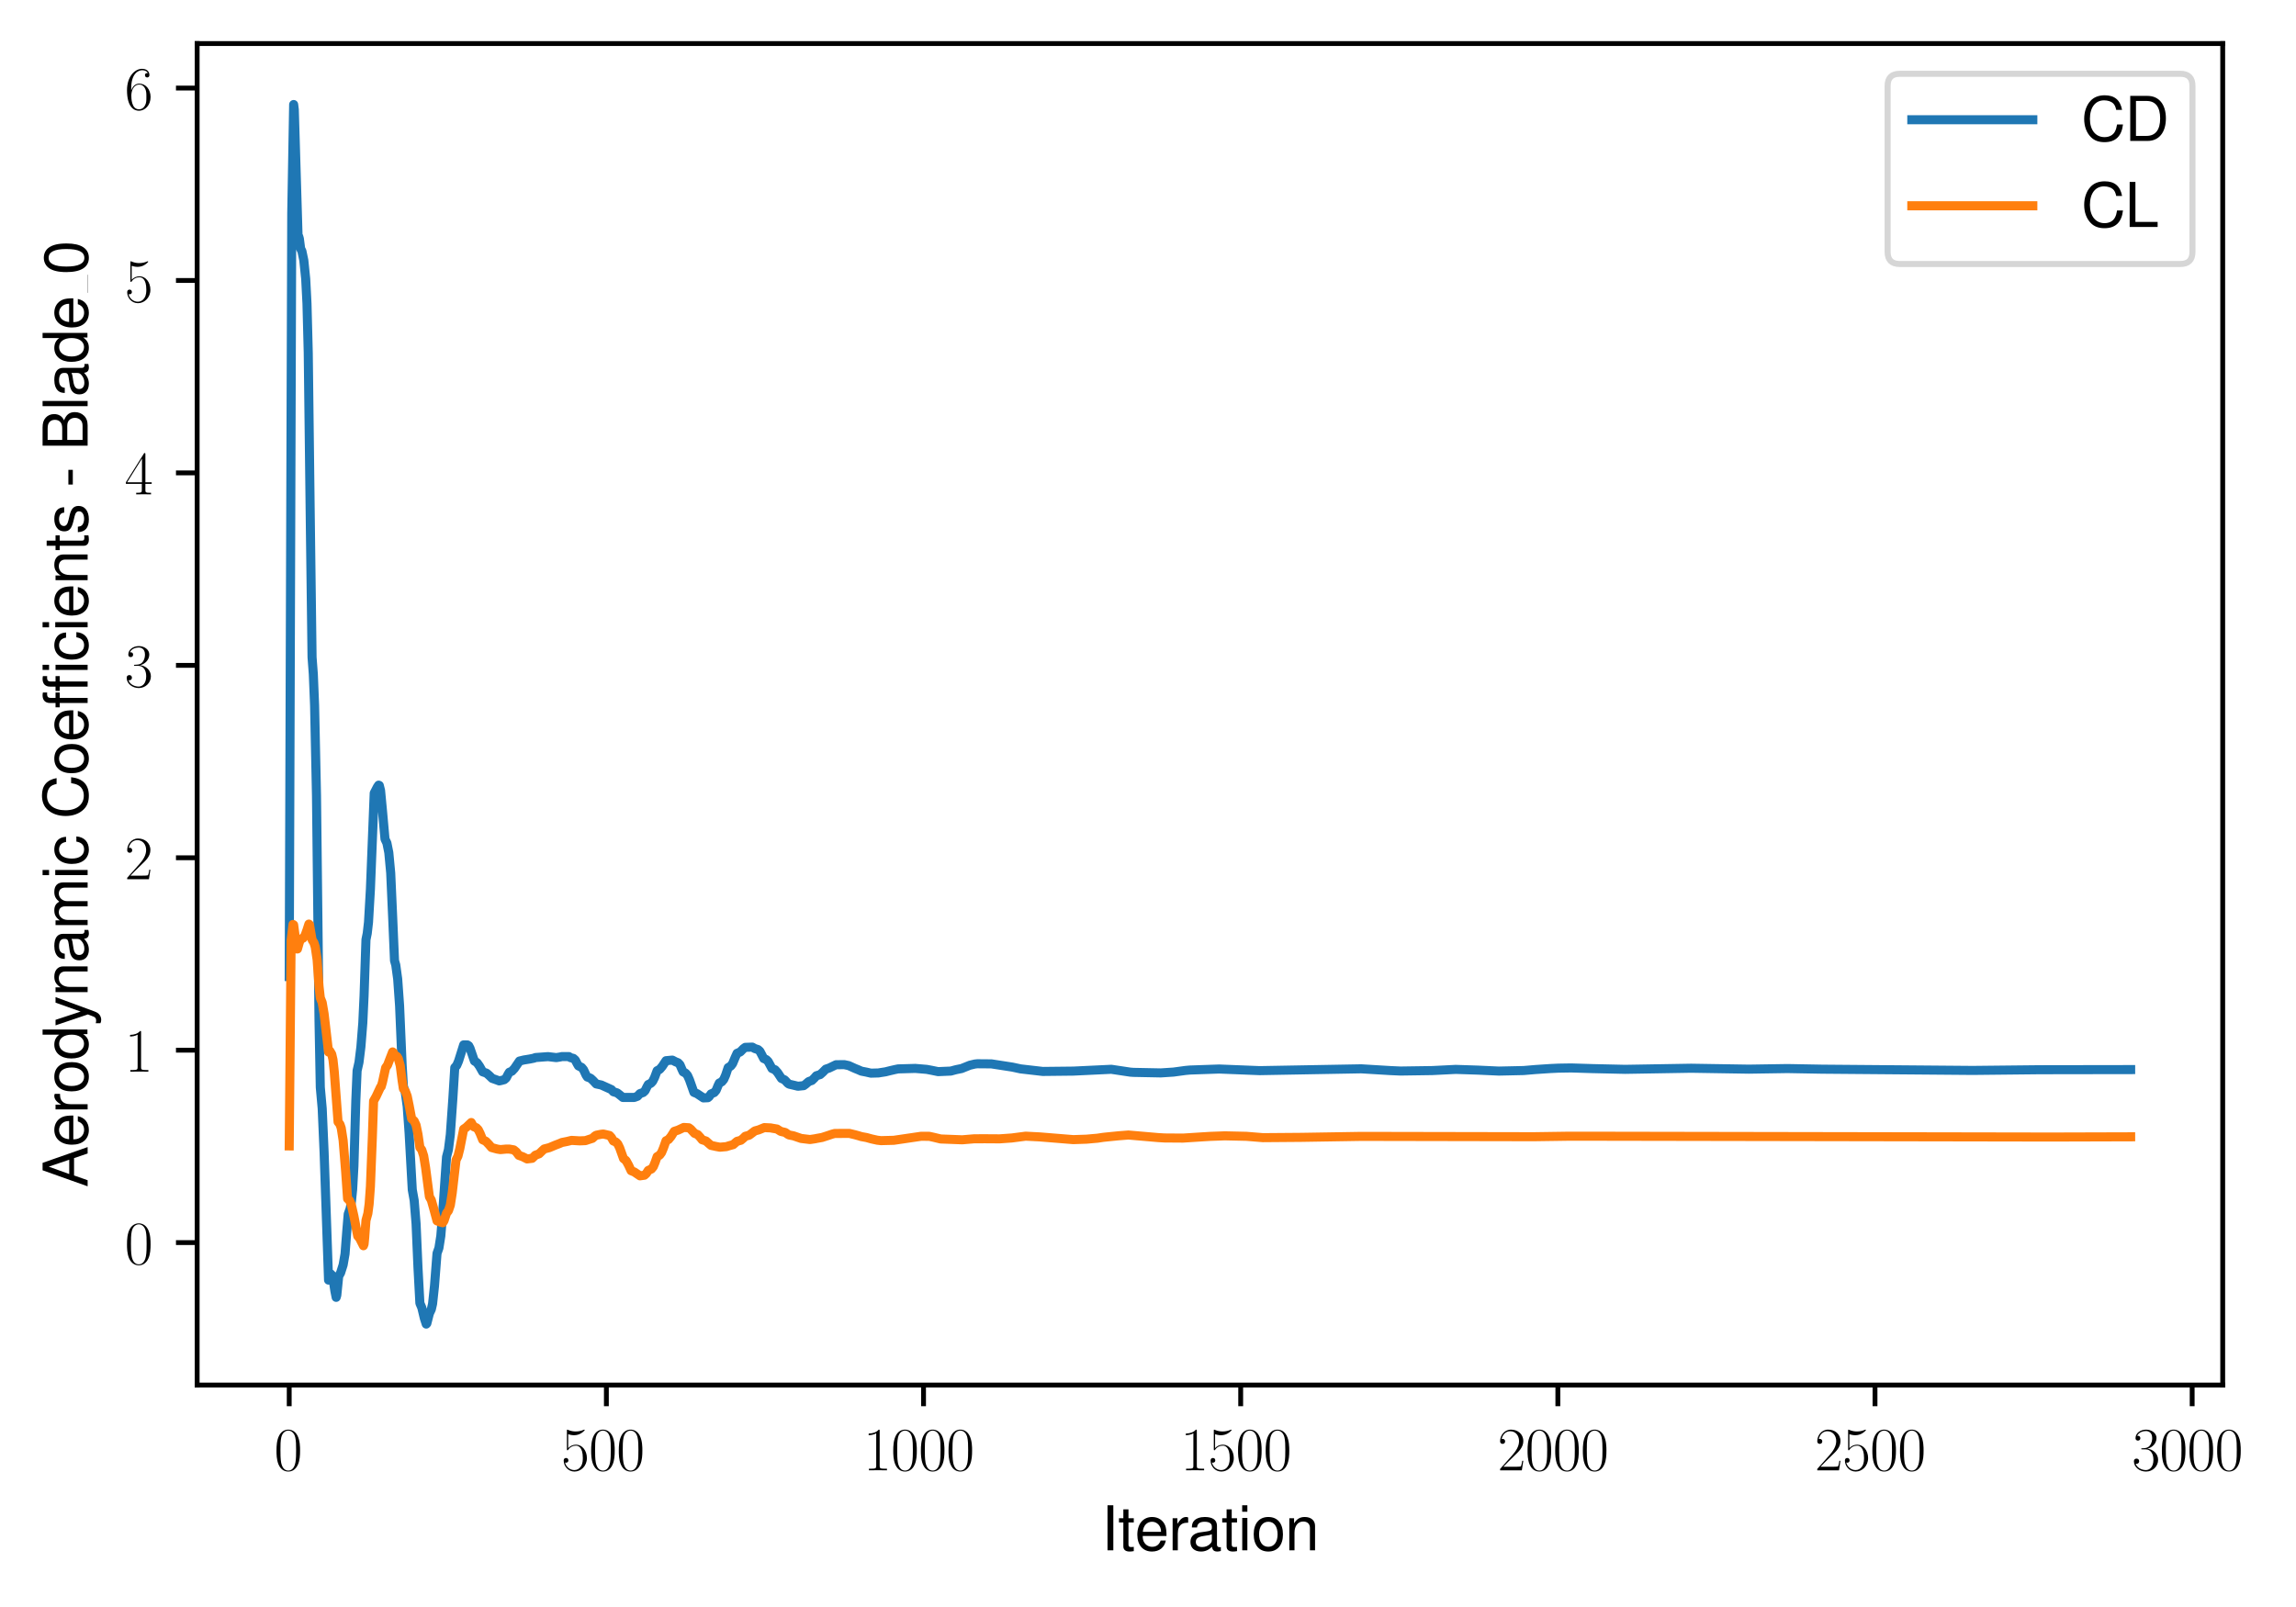 <?xml version="1.0" encoding="utf-8" standalone="no"?>
<!DOCTYPE svg PUBLIC "-//W3C//DTD SVG 1.1//EN"
  "http://www.w3.org/Graphics/SVG/1.1/DTD/svg11.dtd">
<svg xmlns:xlink="http://www.w3.org/1999/xlink" width="379.5pt" height="265.601pt" viewBox="0 0 379.5 265.601" xmlns="http://www.w3.org/2000/svg" version="1.1">
 <defs>
  <style type="text/css">*{stroke-linejoin: round; stroke-linecap: butt}</style>
 </defs>
 <g id="figure_1">
  <g id="patch_1">
   <path d="M 0 265.601 
L 379.5 265.601 
L 379.5 0 
L 0 0 
z
" style="fill: #ffffff"/>
  </g>
  <g id="axes_1">
   <g id="patch_2">
    <path d="M 32.586 228.96 
L 367.386 228.96 
L 367.386 7.2 
L 32.586 7.2 
z
" style="fill: #ffffff"/>
   </g>
   <g id="matplotlib.axis_1">
    <g id="xtick_1">
     <g id="line2d_1">
      <defs>
       <path id="m904f109272" d="M 0 0 
L 0 3.5 
" style="stroke: #000000; stroke-width: 0.8"/>
      </defs>
      <g>
       <use xlink:href="#m904f109272" x="47.804" y="228.96" style="stroke: #000000; stroke-width: 0.8"/>
      </g>
     </g>
     <g id="text_1">
      <!-- $\mathdefault{0}$ -->
      <g transform="translate(45.314 243.058) scale(0.1 -0.1)">
       <defs>
        <path id="CMR17-30" d="M 2688 2038 
C 2688 2430 2682 3099 2413 3613 
C 2176 4063 1798 4224 1466 4224 
C 1158 4224 768 4082 525 3620 
C 269 3137 243 2539 243 2038 
C 243 1671 250 1112 448 623 
C 723 -39 1216 -128 1466 -128 
C 1760 -128 2208 -7 2470 604 
C 2662 1048 2688 1568 2688 2038 
z
M 1466 -26 
C 1056 -26 813 328 723 816 
C 653 1196 653 1749 653 2109 
C 653 2604 653 3015 736 3407 
C 858 3954 1216 4121 1466 4121 
C 1728 4121 2067 3947 2189 3420 
C 2272 3054 2278 2623 2278 2109 
C 2278 1691 2278 1176 2202 797 
C 2067 96 1690 -26 1466 -26 
z
" transform="scale(0.016)"/>
       </defs>
       <use xlink:href="#CMR17-30" transform="scale(0.996)"/>
      </g>
     </g>
    </g>
    <g id="xtick_2">
     <g id="line2d_2">
      <g>
       <use xlink:href="#m904f109272" x="100.226" y="228.96" style="stroke: #000000; stroke-width: 0.8"/>
      </g>
     </g>
     <g id="text_2">
      <!-- $\mathdefault{500}$ -->
      <g transform="translate(92.754 243.058) scale(0.1 -0.1)">
       <defs>
        <path id="CMR17-35" d="M 730 3750 
C 794 3724 1056 3641 1325 3641 
C 1920 3641 2246 3961 2432 4140 
C 2432 4191 2432 4224 2394 4224 
C 2387 4224 2374 4224 2323 4198 
C 2099 4102 1837 4032 1517 4032 
C 1325 4032 1037 4055 723 4191 
C 653 4224 640 4224 634 4224 
C 602 4224 595 4217 595 4090 
L 595 2231 
C 595 2113 595 2080 659 2080 
C 691 2080 704 2093 736 2139 
C 941 2435 1222 2560 1542 2560 
C 1766 2560 2246 2415 2246 1293 
C 2246 1087 2246 716 2054 422 
C 1894 159 1645 25 1370 25 
C 947 25 518 319 403 812 
C 429 806 480 793 506 793 
C 589 793 749 838 749 1036 
C 749 1209 627 1280 506 1280 
C 358 1280 262 1190 262 1011 
C 262 454 704 -128 1382 -128 
C 2042 -128 2669 441 2669 1267 
C 2669 2054 2170 2662 1549 2662 
C 1222 2662 947 2540 730 2304 
L 730 3750 
z
" transform="scale(0.016)"/>
       </defs>
       <use xlink:href="#CMR17-35" transform="scale(0.996)"/>
       <use xlink:href="#CMR17-30" transform="translate(45.69 0) scale(0.996)"/>
       <use xlink:href="#CMR17-30" transform="translate(91.381 0) scale(0.996)"/>
      </g>
     </g>
    </g>
    <g id="xtick_3">
     <g id="line2d_3">
      <g>
       <use xlink:href="#m904f109272" x="152.649" y="228.96" style="stroke: #000000; stroke-width: 0.8"/>
      </g>
     </g>
     <g id="text_3">
      <!-- $\mathdefault{1000}$ -->
      <g transform="translate(142.686 243.058) scale(0.1 -0.1)">
       <defs>
        <path id="CMR17-31" d="M 1702 4083 
C 1702 4217 1696 4224 1606 4224 
C 1357 3927 979 3833 621 3820 
C 602 3820 570 3820 563 3808 
C 557 3795 557 3782 557 3648 
C 755 3648 1088 3686 1344 3839 
L 1344 467 
C 1344 243 1331 166 781 166 
L 589 166 
L 589 0 
C 896 6 1216 12 1523 12 
C 1830 12 2150 6 2458 0 
L 2458 166 
L 2266 166 
C 1715 166 1702 236 1702 467 
L 1702 4083 
z
" transform="scale(0.016)"/>
       </defs>
       <use xlink:href="#CMR17-31" transform="scale(0.996)"/>
       <use xlink:href="#CMR17-30" transform="translate(45.69 0) scale(0.996)"/>
       <use xlink:href="#CMR17-30" transform="translate(91.381 0) scale(0.996)"/>
       <use xlink:href="#CMR17-30" transform="translate(137.071 0) scale(0.996)"/>
      </g>
     </g>
    </g>
    <g id="xtick_4">
     <g id="line2d_4">
      <g>
       <use xlink:href="#m904f109272" x="205.071" y="228.96" style="stroke: #000000; stroke-width: 0.8"/>
      </g>
     </g>
     <g id="text_4">
      <!-- $\mathdefault{1500}$ -->
      <g transform="translate(195.108 243.058) scale(0.1 -0.1)">
       <use xlink:href="#CMR17-31" transform="scale(0.996)"/>
       <use xlink:href="#CMR17-35" transform="translate(45.69 0) scale(0.996)"/>
       <use xlink:href="#CMR17-30" transform="translate(91.381 0) scale(0.996)"/>
       <use xlink:href="#CMR17-30" transform="translate(137.071 0) scale(0.996)"/>
      </g>
     </g>
    </g>
    <g id="xtick_5">
     <g id="line2d_5">
      <g>
       <use xlink:href="#m904f109272" x="257.493" y="228.96" style="stroke: #000000; stroke-width: 0.8"/>
      </g>
     </g>
     <g id="text_5">
      <!-- $\mathdefault{2000}$ -->
      <g transform="translate(247.531 243.058) scale(0.1 -0.1)">
       <defs>
        <path id="CMR17-32" d="M 2669 990 
L 2554 990 
C 2490 537 2438 460 2413 422 
C 2381 371 1920 371 1830 371 
L 602 371 
C 832 620 1280 1073 1824 1596 
C 2214 1966 2669 2400 2669 3033 
C 2669 3788 2067 4224 1395 4224 
C 691 4224 262 3603 262 3027 
C 262 2777 448 2745 525 2745 
C 589 2745 781 2783 781 3007 
C 781 3206 614 3264 525 3264 
C 486 3264 448 3257 422 3244 
C 544 3788 915 4057 1306 4057 
C 1862 4057 2227 3616 2227 3033 
C 2227 2477 1901 1998 1536 1583 
L 262 147 
L 262 0 
L 2515 0 
L 2669 990 
z
" transform="scale(0.016)"/>
       </defs>
       <use xlink:href="#CMR17-32" transform="scale(0.996)"/>
       <use xlink:href="#CMR17-30" transform="translate(45.69 0) scale(0.996)"/>
       <use xlink:href="#CMR17-30" transform="translate(91.381 0) scale(0.996)"/>
       <use xlink:href="#CMR17-30" transform="translate(137.071 0) scale(0.996)"/>
      </g>
     </g>
    </g>
    <g id="xtick_6">
     <g id="line2d_6">
      <g>
       <use xlink:href="#m904f109272" x="309.915" y="228.96" style="stroke: #000000; stroke-width: 0.8"/>
      </g>
     </g>
     <g id="text_6">
      <!-- $\mathdefault{2500}$ -->
      <g transform="translate(299.953 243.058) scale(0.1 -0.1)">
       <use xlink:href="#CMR17-32" transform="scale(0.996)"/>
       <use xlink:href="#CMR17-35" transform="translate(45.69 0) scale(0.996)"/>
       <use xlink:href="#CMR17-30" transform="translate(91.381 0) scale(0.996)"/>
       <use xlink:href="#CMR17-30" transform="translate(137.071 0) scale(0.996)"/>
      </g>
     </g>
    </g>
    <g id="xtick_7">
     <g id="line2d_7">
      <g>
       <use xlink:href="#m904f109272" x="362.338" y="228.96" style="stroke: #000000; stroke-width: 0.8"/>
      </g>
     </g>
     <g id="text_7">
      <!-- $\mathdefault{3000}$ -->
      <g transform="translate(352.375 243.058) scale(0.1 -0.1)">
       <defs>
        <path id="CMR17-33" d="M 1414 2176 
C 1984 2176 2234 1673 2234 1094 
C 2234 322 1824 25 1453 25 
C 1114 25 563 193 390 691 
C 422 678 454 678 486 678 
C 640 678 755 780 755 947 
C 755 1132 614 1216 486 1216 
C 378 1216 211 1164 211 927 
C 211 335 787 -128 1466 -128 
C 2176 -128 2720 432 2720 1087 
C 2720 1718 2208 2176 1600 2246 
C 2086 2347 2554 2776 2554 3353 
C 2554 3856 2048 4224 1472 4224 
C 890 4224 378 3862 378 3347 
C 378 3123 544 3084 627 3084 
C 762 3084 877 3167 877 3334 
C 877 3500 762 3584 627 3584 
C 602 3584 570 3584 544 3571 
C 730 3999 1235 4076 1459 4076 
C 1683 4076 2106 3966 2106 3347 
C 2106 3167 2080 2851 1862 2574 
C 1670 2329 1453 2316 1242 2297 
C 1210 2297 1062 2284 1037 2284 
C 992 2278 966 2272 966 2227 
C 966 2182 973 2176 1101 2176 
L 1414 2176 
z
" transform="scale(0.016)"/>
       </defs>
       <use xlink:href="#CMR17-33" transform="scale(0.996)"/>
       <use xlink:href="#CMR17-30" transform="translate(45.69 0) scale(0.996)"/>
       <use xlink:href="#CMR17-30" transform="translate(91.381 0) scale(0.996)"/>
       <use xlink:href="#CMR17-30" transform="translate(137.071 0) scale(0.996)"/>
      </g>
     </g>
    </g>
    <g id="text_8">
     <!-- Iteration -->
     <g transform="translate(182.039 256.279) scale(0.1 -0.1)">
      <defs>
       <path id="NimbusSanL-Regu-49" d="M 1242 4672 
L 640 4672 
L 640 0 
L 1242 0 
L 1242 4672 
z
" transform="scale(0.016)"/>
       <path id="NimbusSanL-Regu-74" d="M 1626 3328 
L 1075 3328 
L 1075 4249 
L 544 4249 
L 544 3328 
L 90 3328 
L 90 2892 
L 544 2892 
L 544 402 
C 544 64 774 -128 1190 -128 
C 1318 -128 1446 -116 1626 -84 
L 1626 364 
C 1555 345 1472 339 1370 339 
C 1139 339 1075 402 1075 634 
L 1075 2892 
L 1626 2892 
L 1626 3328 
z
" transform="scale(0.016)"/>
       <path id="NimbusSanL-Regu-65" d="M 3283 1484 
C 3283 1998 3245 2311 3149 2565 
C 2931 3123 2419 3456 1792 3456 
C 858 3456 256 2734 256 1619 
C 256 545 838 -128 1779 -128 
C 2547 -128 3078 307 3213 1018 
L 2675 1018 
C 2528 588 2227 364 1798 364 
C 1459 364 1171 514 992 787 
C 864 974 819 1161 813 1484 
L 3283 1484 
z
M 826 1920 
C 870 2552 1248 2963 1786 2963 
C 2310 2963 2714 2519 2714 1959 
C 2714 1946 2714 1933 2707 1920 
L 826 1920 
z
" transform="scale(0.016)"/>
       <path id="NimbusSanL-Regu-72" d="M 442 3328 
L 442 0 
L 979 0 
L 979 1727 
C 979 2203 1101 2514 1357 2698 
C 1523 2819 1683 2857 2054 2863 
L 2054 3404 
C 1965 3449 1920 3456 1850 3456 
C 1504 3456 1242 3251 934 2750 
L 934 3328 
L 442 3328 
z
" transform="scale(0.016)"/>
       <path id="NimbusSanL-Regu-61" d="M 3424 332 
C 3366 320 3341 320 3309 320 
C 3123 320 3021 415 3021 581 
L 3021 2542 
C 3021 3135 2586 3456 1760 3456 
C 1274 3456 870 3315 646 3065 
C 493 2893 429 2702 416 2370 
L 954 2370 
C 998 2778 1242 2963 1741 2963 
C 2221 2963 2490 2784 2490 2466 
L 2490 2326 
C 2490 2103 2355 2007 1933 1956 
C 1178 1861 1062 1835 858 1753 
C 467 1593 269 1294 269 861 
C 269 256 691 -128 1370 -128 
C 1792 -128 2131 19 2509 364 
C 2547 25 2714 -128 3059 -128 
C 3168 -128 3251 -116 3424 -71 
L 3424 332 
z
M 2490 1071 
C 2490 893 2438 785 2278 638 
C 2061 441 1798 339 1485 339 
C 1069 339 826 536 826 874 
C 826 1224 1062 1402 1632 1485 
C 2195 1562 2310 1587 2490 1670 
L 2490 1071 
z
" transform="scale(0.016)"/>
       <path id="NimbusSanL-Regu-69" d="M 960 3358 
L 429 3358 
L 429 0 
L 960 0 
L 960 3358 
z
M 960 4672 
L 422 4672 
L 422 3999 
L 960 3999 
L 960 4672 
z
" transform="scale(0.016)"/>
       <path id="NimbusSanL-Regu-6f" d="M 1741 3456 
C 800 3456 230 2784 230 1663 
C 230 543 794 -128 1747 -128 
C 2688 -128 3264 543 3264 1638 
C 3264 2791 2707 3456 1741 3456 
z
M 1747 2963 
C 2349 2963 2707 2472 2707 1644 
C 2707 861 2336 364 1747 364 
C 1152 364 787 855 787 1663 
C 787 2466 1152 2963 1747 2963 
z
" transform="scale(0.016)"/>
       <path id="NimbusSanL-Regu-6e" d="M 448 3328 
L 448 0 
L 986 0 
L 986 1835 
C 986 2539 1344 2988 1894 2988 
C 2317 2988 2586 2732 2586 2328 
L 2586 0 
L 3117 0 
L 3117 2539 
C 3117 3097 2701 3456 2054 3456 
C 1555 3456 1235 3263 941 2796 
L 941 3328 
L 448 3328 
z
" transform="scale(0.016)"/>
      </defs>
      <use xlink:href="#NimbusSanL-Regu-49" transform="scale(0.996)"/>
      <use xlink:href="#NimbusSanL-Regu-74" transform="translate(27.695 0) scale(0.996)"/>
      <use xlink:href="#NimbusSanL-Regu-65" transform="translate(55.39 0) scale(0.996)"/>
      <use xlink:href="#NimbusSanL-Regu-72" transform="translate(110.782 0) scale(0.996)"/>
      <use xlink:href="#NimbusSanL-Regu-61" transform="translate(142.961 0) scale(0.996)"/>
      <use xlink:href="#NimbusSanL-Regu-74" transform="translate(198.353 0) scale(0.996)"/>
      <use xlink:href="#NimbusSanL-Regu-69" transform="translate(226.048 0) scale(0.996)"/>
      <use xlink:href="#NimbusSanL-Regu-6f" transform="translate(248.165 0) scale(0.996)"/>
      <use xlink:href="#NimbusSanL-Regu-6e" transform="translate(303.556 0) scale(0.996)"/>
     </g>
    </g>
   </g>
   <g id="matplotlib.axis_2">
    <g id="ytick_1">
     <g id="line2d_8">
      <defs>
       <path id="mc1b89fbde8" d="M 0 0 
L -3.5 0 
" style="stroke: #000000; stroke-width: 0.8"/>
      </defs>
      <g>
       <use xlink:href="#mc1b89fbde8" x="32.586" y="205.414" style="stroke: #000000; stroke-width: 0.8"/>
      </g>
     </g>
     <g id="text_9">
      <!-- $\mathdefault{0}$ -->
      <g transform="translate(20.605 208.963) scale(0.1 -0.1)">
       <use xlink:href="#CMR17-30" transform="scale(0.996)"/>
      </g>
     </g>
    </g>
    <g id="ytick_2">
     <g id="line2d_9">
      <g>
       <use xlink:href="#mc1b89fbde8" x="32.586" y="173.605" style="stroke: #000000; stroke-width: 0.8"/>
      </g>
     </g>
     <g id="text_10">
      <!-- $\mathdefault{1}$ -->
      <g transform="translate(20.605 177.154) scale(0.1 -0.1)">
       <use xlink:href="#CMR17-31" transform="scale(0.996)"/>
      </g>
     </g>
    </g>
    <g id="ytick_3">
     <g id="line2d_10">
      <g>
       <use xlink:href="#mc1b89fbde8" x="32.586" y="141.795" style="stroke: #000000; stroke-width: 0.8"/>
      </g>
     </g>
     <g id="text_11">
      <!-- $\mathdefault{2}$ -->
      <g transform="translate(20.605 145.344) scale(0.1 -0.1)">
       <use xlink:href="#CMR17-32" transform="scale(0.996)"/>
      </g>
     </g>
    </g>
    <g id="ytick_4">
     <g id="line2d_11">
      <g>
       <use xlink:href="#mc1b89fbde8" x="32.586" y="109.986" style="stroke: #000000; stroke-width: 0.8"/>
      </g>
     </g>
     <g id="text_12">
      <!-- $\mathdefault{3}$ -->
      <g transform="translate(20.605 113.535) scale(0.1 -0.1)">
       <use xlink:href="#CMR17-33" transform="scale(0.996)"/>
      </g>
     </g>
    </g>
    <g id="ytick_5">
     <g id="line2d_12">
      <g>
       <use xlink:href="#mc1b89fbde8" x="32.586" y="78.176" style="stroke: #000000; stroke-width: 0.8"/>
      </g>
     </g>
     <g id="text_13">
      <!-- $\mathdefault{4}$ -->
      <g transform="translate(20.605 81.725) scale(0.1 -0.1)">
       <defs>
        <path id="CMR17-34" d="M 2150 4147 
C 2150 4281 2144 4288 2029 4288 
L 128 1254 
L 128 1088 
L 1779 1088 
L 1779 460 
C 1779 230 1766 166 1318 166 
L 1197 166 
L 1197 0 
C 1402 12 1747 12 1965 12 
C 2182 12 2528 12 2733 0 
L 2733 166 
L 2611 166 
C 2163 166 2150 230 2150 460 
L 2150 1088 
L 2803 1088 
L 2803 1254 
L 2150 1254 
L 2150 4147 
z
M 1798 3723 
L 1798 1254 
L 256 1254 
L 1798 3723 
z
" transform="scale(0.016)"/>
       </defs>
       <use xlink:href="#CMR17-34" transform="scale(0.996)"/>
      </g>
     </g>
    </g>
    <g id="ytick_6">
     <g id="line2d_13">
      <g>
       <use xlink:href="#mc1b89fbde8" x="32.586" y="46.367" style="stroke: #000000; stroke-width: 0.8"/>
      </g>
     </g>
     <g id="text_14">
      <!-- $\mathdefault{5}$ -->
      <g transform="translate(20.605 49.916) scale(0.1 -0.1)">
       <use xlink:href="#CMR17-35" transform="scale(0.996)"/>
      </g>
     </g>
    </g>
    <g id="ytick_7">
     <g id="line2d_14">
      <g>
       <use xlink:href="#mc1b89fbde8" x="32.586" y="14.557" style="stroke: #000000; stroke-width: 0.8"/>
      </g>
     </g>
     <g id="text_15">
      <!-- $\mathdefault{6}$ -->
      <g transform="translate(20.605 18.106) scale(0.1 -0.1)">
       <defs>
        <path id="CMR17-36" d="M 678 2198 
C 678 3712 1395 4076 1811 4076 
C 1946 4076 2272 4049 2400 3782 
C 2298 3782 2106 3782 2106 3558 
C 2106 3385 2246 3328 2336 3328 
C 2394 3328 2566 3353 2566 3571 
C 2566 3987 2246 4224 1805 4224 
C 1043 4224 243 3411 243 2011 
C 243 257 966 -128 1478 -128 
C 2099 -128 2688 431 2688 1295 
C 2688 2101 2170 2688 1517 2688 
C 1126 2688 838 2430 678 1979 
L 678 2198 
z
M 1478 25 
C 691 25 691 1212 691 1450 
C 691 1914 909 2585 1504 2585 
C 1613 2585 1926 2585 2138 2140 
C 2253 1889 2253 1624 2253 1302 
C 2253 954 2253 696 2118 438 
C 1978 173 1773 25 1478 25 
z
" transform="scale(0.016)"/>
       </defs>
       <use xlink:href="#CMR17-36" transform="scale(0.996)"/>
      </g>
     </g>
    </g>
    <g id="text_16">
     <!-- Aerodynamic Coefficients - Blade_0 -->
     <g transform="translate(14.483 196.281) rotate(-90) scale(0.1 -0.1)">
      <defs>
       <path id="NimbusSanL-Regu-41" d="M 3034 1408 
L 3514 0 
L 4179 0 
L 2541 4672 
L 1773 4672 
L 109 0 
L 742 0 
L 1235 1408 
L 3034 1408 
z
M 2867 1907 
L 1382 1907 
L 2150 4032 
L 2867 1907 
z
" transform="scale(0.016)"/>
       <path id="NimbusSanL-Regu-64" d="M 3168 4672 
L 2637 4672 
L 2637 2937 
C 2413 3276 2054 3456 1606 3456 
C 736 3456 166 2759 166 1695 
C 166 568 723 -128 1626 -128 
C 2086 -128 2406 44 2694 460 
L 2694 19 
L 3168 19 
L 3168 4672 
z
M 1696 2956 
C 2272 2956 2637 2447 2637 1651 
C 2637 880 2266 371 1702 371 
C 1114 371 723 887 723 1663 
C 723 2440 1114 2956 1696 2956 
z
" transform="scale(0.016)"/>
       <path id="NimbusSanL-Regu-79" d="M 2483 3328 
L 1555 724 
L 698 3328 
L 128 3328 
L 1261 -29 
L 1056 -558 
C 973 -794 851 -884 627 -884 
C 550 -884 461 -871 346 -845 
L 346 -1325 
C 454 -1383 563 -1408 704 -1408 
C 877 -1408 1062 -1351 1203 -1248 
C 1370 -1127 1466 -986 1568 -718 
L 3059 3328 
L 2483 3328 
z
" transform="scale(0.016)"/>
       <path id="NimbusSanL-Regu-6d" d="M 448 3328 
L 448 0 
L 986 0 
L 986 2089 
C 986 2597 1338 2988 1773 2988 
C 2170 2988 2394 2744 2394 2315 
L 2394 0 
L 2931 0 
L 2931 2109 
C 2931 2597 3283 2988 3718 2988 
C 4109 2988 4339 2738 4339 2315 
L 4339 0 
L 4877 0 
L 4877 2520 
C 4877 3123 4531 3456 3904 3456 
C 3456 3456 3187 3321 2874 2943 
C 2675 3302 2406 3456 1971 3456 
C 1523 3456 1229 3289 941 2886 
L 941 3328 
L 448 3328 
z
" transform="scale(0.016)"/>
       <path id="NimbusSanL-Regu-63" d="M 3014 2237 
C 2989 2561 2918 2771 2790 2956 
C 2560 3270 2157 3456 1690 3456 
C 787 3456 198 2740 198 1632 
C 198 555 774 -128 1683 -128 
C 2483 -128 2989 352 3053 1167 
L 2515 1167 
C 2426 632 2150 364 1696 364 
C 1107 364 755 842 755 1632 
C 755 2466 1101 2963 1683 2963 
C 2131 2963 2413 2701 2477 2237 
L 3014 2237 
z
" transform="scale(0.016)"/>
       <path id="NimbusSanL-Regu-43" d="M 4237 3219 
C 4051 4236 3462 4736 2438 4736 
C 1811 4736 1306 4537 960 4154 
C 538 3696 307 3035 307 2284 
C 307 1522 544 867 986 415 
C 1344 44 1805 -128 2413 -128 
C 3552 -128 4192 485 4333 1712 
L 3718 1712 
C 3667 1394 3603 1178 3507 994 
C 3315 612 2918 396 2419 396 
C 1491 396 902 1134 902 2291 
C 902 3480 1466 4211 2368 4211 
C 2746 4211 3098 4096 3290 3918 
C 3462 3759 3558 3562 3629 3219 
L 4237 3219 
z
" transform="scale(0.016)"/>
       <path id="NimbusSanL-Regu-66" d="M 1651 3328 
L 1094 3328 
L 1094 3860 
C 1094 4087 1222 4204 1466 4204 
C 1510 4204 1530 4204 1651 4198 
L 1651 4639 
C 1530 4665 1459 4672 1350 4672 
C 858 4672 563 4390 563 3905 
L 563 3328 
L 115 3328 
L 115 2892 
L 563 2892 
L 563 0 
L 1094 0 
L 1094 2892 
L 1651 2892 
L 1651 3328 
z
" transform="scale(0.016)"/>
       <path id="NimbusSanL-Regu-2" d="M 1613 3328 
L 1056 3328 
L 1056 3860 
C 1056 4087 1184 4204 1427 4204 
C 1472 4204 1491 4204 1613 4198 
L 1613 4639 
C 1491 4665 1421 4672 1312 4672 
C 819 4672 525 4390 525 3905 
L 525 3328 
L 77 3328 
L 77 2892 
L 525 2892 
L 525 0 
L 1056 0 
L 1056 2892 
L 1613 2892 
L 1613 3328 
z
M 2790 3328 
L 2259 3328 
L 2259 0 
L 2790 0 
L 2790 3328 
z
M 2790 4672 
L 2259 4672 
L 2259 3999 
L 2790 3999 
L 2790 4672 
z
" transform="scale(0.016)"/>
       <path id="NimbusSanL-Regu-73" d="M 2803 2428 
C 2797 3084 2362 3456 1587 3456 
C 806 3456 301 3052 301 2434 
C 301 1912 570 1663 1363 1472 
L 1862 1351 
C 2234 1262 2381 1129 2381 887 
C 2381 574 2067 364 1600 364 
C 1312 364 1069 447 934 587 
C 851 683 813 778 781 1014 
L 218 1014 
C 243 243 678 -128 1555 -128 
C 2400 -128 2938 288 2938 931 
C 2938 1428 2656 1702 1990 1861 
L 1478 1982 
C 1043 2084 858 2224 858 2459 
C 858 2765 1133 2963 1568 2963 
C 1997 2963 2227 2778 2240 2428 
L 2803 2428 
z
" transform="scale(0.016)"/>
       <path id="NimbusSanL-Regu-2d" d="M 1818 1996 
L 294 1996 
L 294 1536 
L 1818 1536 
L 1818 1996 
z
" transform="scale(0.016)"/>
       <path id="NimbusSanL-Regu-42" d="M 506 0 
L 2611 0 
C 3053 0 3379 121 3629 390 
C 3859 632 3987 961 3987 1321 
C 3987 1878 3731 2214 3136 2444 
C 3558 2643 3782 2994 3782 3476 
C 3782 3821 3654 4127 3411 4345 
C 3168 4569 2848 4672 2400 4672 
L 506 4672 
L 506 0 
z
M 1101 2636 
L 1101 4147 
L 2253 4147 
C 2586 4147 2771 4101 2931 3977 
C 3098 3847 3187 3652 3187 3391 
C 3187 3138 3098 2936 2931 2806 
C 2771 2682 2586 2636 2253 2636 
L 1101 2636 
z
M 1101 524 
L 1101 2112 
L 2554 2112 
C 2842 2112 3034 2042 3174 1890 
C 3315 1745 3392 1542 3392 1315 
C 3392 1093 3315 891 3174 746 
C 3034 594 2842 524 2554 524 
L 1101 524 
z
" transform="scale(0.016)"/>
       <path id="NimbusSanL-Regu-6c" d="M 973 4672 
L 435 4672 
L 435 0 
L 973 0 
L 973 4672 
z
" transform="scale(0.016)"/>
       <path id="NimbusSanL-Regu-30" d="M 1760 4544 
C 1338 4544 954 4358 717 4044 
C 422 3649 275 3043 275 2207 
C 275 683 787 -128 1760 -128 
C 2720 -128 3245 683 3245 2169 
C 3245 3049 3104 3636 2803 4044 
C 2566 4364 2189 4544 1760 4544 
z
M 1760 4044 
C 2368 4044 2669 3432 2669 2220 
C 2669 938 2374 339 1747 339 
C 1152 339 851 964 851 2201 
C 851 3438 1152 4044 1760 4044 
z
" transform="scale(0.016)"/>
      </defs>
      <use xlink:href="#NimbusSanL-Regu-41" transform="scale(0.996)"/>
      <use xlink:href="#NimbusSanL-Regu-65" transform="translate(66.45 0) scale(0.996)"/>
      <use xlink:href="#NimbusSanL-Regu-72" transform="translate(121.842 0) scale(0.996)"/>
      <use xlink:href="#NimbusSanL-Regu-6f" transform="translate(155.017 0) scale(0.996)"/>
      <use xlink:href="#NimbusSanL-Regu-64" transform="translate(210.409 0) scale(0.996)"/>
      <use xlink:href="#NimbusSanL-Regu-79" transform="translate(265.8 0) scale(0.996)"/>
      <use xlink:href="#NimbusSanL-Regu-6e" transform="translate(315.613 0) scale(0.996)"/>
      <use xlink:href="#NimbusSanL-Regu-61" transform="translate(371.005 0) scale(0.996)"/>
      <use xlink:href="#NimbusSanL-Regu-6d" transform="translate(426.397 0) scale(0.996)"/>
      <use xlink:href="#NimbusSanL-Regu-69" transform="translate(509.385 0) scale(0.996)"/>
      <use xlink:href="#NimbusSanL-Regu-63" transform="translate(531.502 0) scale(0.996)"/>
      <use xlink:href="#NimbusSanL-Regu-43" transform="translate(609.01 0) scale(0.996)"/>
      <use xlink:href="#NimbusSanL-Regu-6f" transform="translate(680.94 0) scale(0.996)"/>
      <use xlink:href="#NimbusSanL-Regu-65" transform="translate(736.332 0) scale(0.996)"/>
      <use xlink:href="#NimbusSanL-Regu-66" transform="translate(791.724 0) scale(0.996)"/>
      <use xlink:href="#NimbusSanL-Regu-2" transform="translate(819.419 0) scale(0.996)"/>
      <use xlink:href="#NimbusSanL-Regu-63" transform="translate(869.232 0) scale(0.996)"/>
      <use xlink:href="#NimbusSanL-Regu-69" transform="translate(919.045 0) scale(0.996)"/>
      <use xlink:href="#NimbusSanL-Regu-65" transform="translate(941.162 0) scale(0.996)"/>
      <use xlink:href="#NimbusSanL-Regu-6e" transform="translate(996.554 0) scale(0.996)"/>
      <use xlink:href="#NimbusSanL-Regu-74" transform="translate(1051.945 0) scale(0.996)"/>
      <use xlink:href="#NimbusSanL-Regu-73" transform="translate(1079.641 0) scale(0.996)"/>
      <use xlink:href="#NimbusSanL-Regu-2d" transform="translate(1157.149 0) scale(0.996)"/>
      <use xlink:href="#NimbusSanL-Regu-42" transform="translate(1218.019 0) scale(0.996)"/>
      <use xlink:href="#NimbusSanL-Regu-6c" transform="translate(1284.469 0) scale(0.996)"/>
      <use xlink:href="#NimbusSanL-Regu-61" transform="translate(1306.586 0) scale(0.996)"/>
      <use xlink:href="#NimbusSanL-Regu-64" transform="translate(1361.978 0) scale(0.996)"/>
      <use xlink:href="#NimbusSanL-Regu-65" transform="translate(1417.37 0) scale(0.996)"/>
      <use xlink:href="#NimbusSanL-Regu-30" transform="translate(1508.627 0) scale(0.996)"/>
      <path d="M 1478.739 0 
L 1508.627 0 
L 1508.627 0.399 
L 1478.739 0.399 
L 1478.739 0 
z
"/>
     </g>
    </g>
   </g>
   <g id="line2d_15">
    <path d="M 47.804 161.433 
L 48.224 35.305 
L 48.538 17.28 
L 48.643 18.129 
L 49.272 39.308 
L 49.377 39.098 
L 49.482 39.469 
L 49.691 41.102 
L 49.901 41.517 
L 50.216 43.028 
L 50.53 46.102 
L 50.74 50.17 
L 50.95 58.308 
L 51.264 84.159 
L 51.579 108.645 
L 51.788 111.45 
L 51.998 116.611 
L 52.313 131.568 
L 52.732 168.735 
L 52.942 179.739 
L 53.256 183.247 
L 53.571 190.496 
L 54.305 211.608 
L 54.409 211.594 
L 54.514 210.495 
L 54.619 210.547 
L 54.829 210.764 
L 55.038 211.33 
L 55.353 213.415 
L 55.563 214.462 
L 55.668 214.107 
L 55.982 210.97 
L 56.297 210.408 
L 56.716 209.09 
L 57.031 207.279 
L 57.345 203.203 
L 57.555 200.695 
L 57.869 199.816 
L 58.079 198.671 
L 58.289 196.6 
L 58.498 192.77 
L 58.813 181.96 
L 59.023 177.001 
L 59.337 175.611 
L 59.652 173.058 
L 59.966 169.118 
L 60.176 164.601 
L 60.49 155.332 
L 60.7 154.295 
L 60.91 152.458 
L 61.224 147.005 
L 61.853 131.114 
L 62.378 130.095 
L 62.587 129.792 
L 62.692 129.838 
L 62.902 130.673 
L 63.216 134.001 
L 63.636 138.711 
L 63.95 139.359 
L 64.265 140.941 
L 64.579 144.31 
L 64.894 151.399 
L 65.208 158.79 
L 65.418 159.539 
L 65.733 161.838 
L 66.047 166.26 
L 66.467 176.054 
L 66.676 179.558 
L 66.991 180.609 
L 67.305 182.897 
L 67.62 187.265 
L 68.144 196.672 
L 68.459 198.442 
L 68.773 202.315 
L 69.088 209.568 
L 69.402 215.425 
L 69.717 216.16 
L 70.136 217.912 
L 70.451 218.88 
L 70.555 218.77 
L 70.975 217.112 
L 71.289 216.45 
L 71.499 215.527 
L 71.814 212.599 
L 72.233 207.192 
L 72.547 206.308 
L 72.862 204.303 
L 73.177 200.433 
L 73.806 191.25 
L 74.12 190.044 
L 74.435 187.534 
L 74.854 181.556 
L 75.169 176.483 
L 75.483 176.135 
L 75.798 175.397 
L 76.636 172.728 
L 77.266 172.737 
L 77.475 172.88 
L 77.685 173.277 
L 78.419 175.397 
L 78.838 175.659 
L 79.258 176.255 
L 79.782 177.181 
L 80.411 177.399 
L 80.83 177.759 
L 81.354 178.263 
L 82.193 178.56 
L 82.508 178.682 
L 82.822 178.618 
L 83.346 178.479 
L 83.661 178.207 
L 83.976 177.599 
L 84.185 177.253 
L 84.605 177.078 
L 85.024 176.631 
L 85.863 175.399 
L 86.597 175.22 
L 87.54 175.068 
L 88.274 174.92 
L 88.484 174.822 
L 90.581 174.668 
L 91.944 174.83 
L 92.573 174.73 
L 92.887 174.659 
L 94.041 174.662 
L 94.25 174.822 
L 94.775 174.961 
L 95.089 175.233 
L 95.404 175.843 
L 95.613 176.199 
L 96.138 176.454 
L 96.452 176.833 
L 96.871 177.732 
L 97.081 178.041 
L 97.605 178.234 
L 98.025 178.621 
L 98.549 179.181 
L 99.388 179.36 
L 101.065 180.118 
L 101.38 180.473 
L 102.009 180.666 
L 102.428 180.99 
L 102.952 181.417 
L 104.84 181.416 
L 105.364 181.223 
L 105.574 180.997 
L 105.783 180.779 
L 106.307 180.599 
L 106.622 180.305 
L 106.936 179.663 
L 107.146 179.281 
L 107.566 179.084 
L 107.88 178.747 
L 108.195 178.112 
L 108.614 176.997 
L 109.033 176.783 
L 109.453 176.291 
L 110.082 175.342 
L 111.13 175.242 
L 111.655 175.52 
L 112.074 175.683 
L 112.388 176.005 
L 112.703 176.746 
L 112.913 177.188 
L 113.332 177.409 
L 113.647 177.792 
L 113.961 178.502 
L 114.695 180.574 
L 115.219 180.793 
L 116.268 181.493 
L 117.002 181.461 
L 117.211 181.286 
L 117.526 180.831 
L 118.05 180.608 
L 118.365 180.239 
L 118.679 179.472 
L 118.889 179.038 
L 119.308 178.824 
L 119.623 178.443 
L 119.937 177.734 
L 120.357 176.479 
L 120.776 176.236 
L 121.091 175.819 
L 121.51 174.814 
L 121.824 174.123 
L 122.349 173.896 
L 122.873 173.361 
L 123.187 173.136 
L 124.341 173.096 
L 124.76 173.336 
L 125.284 173.5 
L 125.599 173.777 
L 125.913 174.37 
L 126.228 174.98 
L 126.647 175.151 
L 126.962 175.463 
L 127.276 176.035 
L 127.591 176.627 
L 128.115 176.846 
L 128.534 177.319 
L 129.164 178.274 
L 129.688 178.511 
L 130.212 179.068 
L 130.422 179.216 
L 131.26 179.411 
L 131.889 179.564 
L 132.833 179.467 
L 133.148 179.239 
L 133.672 178.788 
L 134.196 178.606 
L 134.615 178.199 
L 134.93 177.832 
L 135.559 177.636 
L 135.978 177.264 
L 136.503 176.735 
L 137.027 176.564 
L 138.18 176.01 
L 139.543 175.994 
L 140.277 176.15 
L 141.326 176.625 
L 141.85 176.835 
L 142.374 177.068 
L 143.213 177.232 
L 143.947 177.402 
L 145.205 177.367 
L 145.519 177.312 
L 146.358 177.182 
L 147.092 176.999 
L 147.931 176.804 
L 148.455 176.698 
L 151.286 176.617 
L 153.173 176.775 
L 154.012 176.934 
L 155.06 177.149 
L 157.157 177.058 
L 157.786 176.887 
L 158.101 176.808 
L 158.939 176.638 
L 160.302 176.09 
L 161.141 175.891 
L 161.56 175.847 
L 163.867 175.866 
L 167.327 176.401 
L 168.69 176.696 
L 172.359 177.118 
L 177.392 177.063 
L 183.683 176.762 
L 186.828 177.234 
L 187.352 177.272 
L 191.861 177.361 
L 193.957 177.224 
L 195.949 176.953 
L 196.683 176.886 
L 201.506 176.717 
L 208.216 176.985 
L 224.991 176.684 
L 229.814 176.976 
L 231.492 177.051 
L 236.734 176.974 
L 240.613 176.779 
L 244.283 176.899 
L 247.743 177.058 
L 251.832 176.969 
L 253.824 176.8 
L 256.235 176.639 
L 257.598 176.574 
L 259.695 176.54 
L 263.26 176.65 
L 268.607 176.771 
L 279.511 176.588 
L 289.051 176.74 
L 295.447 176.641 
L 301.109 176.744 
L 326.062 176.951 
L 337.175 176.834 
L 352.168 176.811 
L 352.168 176.811 
" clip-path="url(#p282321abe3)" style="fill: none; stroke: #1f77b4; stroke-width: 1.5; stroke-linecap: square"/>
   </g>
   <g id="line2d_16">
    <path d="M 47.804 189.43 
L 48.119 155.473 
L 48.433 152.821 
L 48.538 152.895 
L 48.748 154.495 
L 49.062 156.868 
L 49.167 156.871 
L 49.482 155.758 
L 49.691 155.276 
L 50.111 155.067 
L 50.425 154.622 
L 50.74 153.744 
L 51.054 152.761 
L 51.159 152.859 
L 51.369 154.132 
L 51.579 155.357 
L 51.893 155.852 
L 52.103 156.538 
L 52.417 158.667 
L 52.732 163.064 
L 52.942 164.945 
L 53.256 165.738 
L 53.571 167.594 
L 54.305 173.913 
L 54.409 173.946 
L 54.514 173.725 
L 54.829 174.264 
L 55.038 175.176 
L 55.248 177.134 
L 55.877 185.459 
L 56.192 185.857 
L 56.401 186.473 
L 56.716 188.518 
L 57.135 193.707 
L 57.45 198.16 
L 57.764 198.437 
L 58.079 199.185 
L 58.498 201.04 
L 59.127 204.325 
L 59.442 204.694 
L 60.071 205.931 
L 60.176 205.656 
L 60.281 204.575 
L 60.49 201.745 
L 60.805 200.596 
L 61.015 199.019 
L 61.224 196.152 
L 61.539 188.143 
L 61.749 182.006 
L 62.168 181.26 
L 62.902 179.691 
L 63.007 179.629 
L 63.216 178.909 
L 63.741 176.51 
L 64.055 176.071 
L 64.474 174.973 
L 64.894 173.892 
L 64.999 173.975 
L 65.208 174.397 
L 65.628 174.662 
L 65.837 175.006 
L 66.152 176.153 
L 66.467 178.631 
L 66.676 179.974 
L 66.991 180.368 
L 67.305 181.191 
L 67.62 182.72 
L 68.039 184.941 
L 68.459 185.311 
L 68.773 185.994 
L 69.088 187.506 
L 69.402 189.678 
L 69.717 190.09 
L 70.031 191.076 
L 70.346 193.034 
L 70.975 197.838 
L 71.289 198.379 
L 71.709 199.869 
L 72.233 201.815 
L 72.757 202.015 
L 73.177 202.13 
L 73.386 201.816 
L 73.806 200.538 
L 74.12 200.145 
L 74.435 199.221 
L 74.749 197.197 
L 75.378 191.756 
L 75.693 191.115 
L 76.007 189.868 
L 76.636 186.652 
L 77.056 186.363 
L 77.895 185.561 
L 78.104 185.948 
L 78.314 186.259 
L 78.733 186.425 
L 79.048 186.747 
L 79.362 187.38 
L 79.782 188.416 
L 80.306 188.657 
L 80.83 189.208 
L 81.25 189.698 
L 82.193 189.954 
L 82.717 190.037 
L 83.661 189.951 
L 84.185 189.952 
L 84.919 190.081 
L 85.339 190.425 
L 85.758 190.988 
L 86.387 191.21 
L 87.121 191.581 
L 87.96 191.479 
L 88.274 191.182 
L 88.484 190.966 
L 89.113 190.732 
L 89.637 190.22 
L 89.952 189.934 
L 90.79 189.718 
L 91.839 189.279 
L 92.468 189.04 
L 92.887 188.858 
L 93.726 188.693 
L 94.46 188.515 
L 95.823 188.593 
L 96.767 188.554 
L 97.291 188.378 
L 97.92 188.175 
L 98.339 187.794 
L 98.549 187.664 
L 99.283 187.517 
L 99.702 187.463 
L 100.017 187.531 
L 100.751 187.704 
L 101.065 188.05 
L 101.38 188.609 
L 101.799 188.785 
L 102.114 189.107 
L 102.428 189.762 
L 103.057 191.517 
L 103.477 191.853 
L 103.896 192.62 
L 104.315 193.524 
L 104.84 193.736 
L 105.783 194.376 
L 106.517 194.271 
L 106.832 193.986 
L 107.146 193.485 
L 107.67 193.245 
L 107.985 192.864 
L 108.299 192.1 
L 108.614 191.203 
L 109.033 190.953 
L 109.348 190.525 
L 109.662 189.77 
L 110.082 188.58 
L 110.501 188.367 
L 110.921 187.856 
L 111.445 187.021 
L 112.074 186.817 
L 113.017 186.376 
L 113.856 186.43 
L 114.171 186.668 
L 114.8 187.35 
L 115.324 187.563 
L 115.743 188.019 
L 116.058 188.411 
L 116.687 188.614 
L 117.211 189.078 
L 117.526 189.341 
L 118.365 189.525 
L 118.994 189.641 
L 120.042 189.549 
L 120.566 189.387 
L 121.195 189.213 
L 121.615 188.843 
L 121.824 188.671 
L 122.453 188.496 
L 122.873 188.148 
L 123.187 187.835 
L 123.816 187.666 
L 124.236 187.357 
L 124.76 186.954 
L 125.389 186.783 
L 126.333 186.402 
L 127.381 186.452 
L 127.696 186.514 
L 128.43 186.636 
L 128.849 186.905 
L 129.059 187.032 
L 129.793 187.205 
L 130.212 187.503 
L 130.422 187.619 
L 131.156 187.763 
L 132.414 188.194 
L 133.882 188.373 
L 134.72 188.248 
L 135.035 188.183 
L 135.874 188.033 
L 136.817 187.728 
L 137.551 187.48 
L 137.97 187.371 
L 140.382 187.36 
L 141.326 187.586 
L 141.955 187.76 
L 142.374 187.89 
L 143.213 188.041 
L 144.051 188.273 
L 144.995 188.483 
L 145.624 188.556 
L 147.721 188.502 
L 152.229 187.839 
L 153.592 187.843 
L 154.326 188.004 
L 155.48 188.282 
L 159.044 188.419 
L 161.036 188.251 
L 162.819 188.245 
L 165.23 188.261 
L 167.222 188.12 
L 169.529 187.82 
L 171.835 187.937 
L 177.392 188.389 
L 179.594 188.315 
L 180.852 188.202 
L 181.376 188.158 
L 182.32 188.016 
L 182.739 187.97 
L 184.836 187.76 
L 186.513 187.627 
L 191.441 188.054 
L 192.49 188.115 
L 195.53 188.137 
L 198.885 187.921 
L 200.038 187.852 
L 202.45 187.763 
L 206.015 187.843 
L 208.741 188.065 
L 215.136 188.014 
L 224.991 187.854 
L 253.509 187.909 
L 258.961 187.83 
L 263.994 187.828 
L 339.062 187.961 
L 352.168 187.923 
L 352.168 187.923 
" clip-path="url(#p282321abe3)" style="fill: none; stroke: #ff7f0e; stroke-width: 1.5; stroke-linecap: square"/>
   </g>
   <g id="patch_3">
    <path d="M 32.586 228.96 
L 32.586 7.2 
" style="fill: none; stroke: #000000; stroke-width: 0.8; stroke-linejoin: miter; stroke-linecap: square"/>
   </g>
   <g id="patch_4">
    <path d="M 367.386 228.96 
L 367.386 7.2 
" style="fill: none; stroke: #000000; stroke-width: 0.8; stroke-linejoin: miter; stroke-linecap: square"/>
   </g>
   <g id="patch_5">
    <path d="M 32.586 228.96 
L 367.386 228.96 
" style="fill: none; stroke: #000000; stroke-width: 0.8; stroke-linejoin: miter; stroke-linecap: square"/>
   </g>
   <g id="patch_6">
    <path d="M 32.586 7.2 
L 367.386 7.2 
" style="fill: none; stroke: #000000; stroke-width: 0.8; stroke-linejoin: miter; stroke-linecap: square"/>
   </g>
   <g id="legend_1">
    <g id="patch_7">
     <path d="M 314 43.641 
L 360.386 43.641 
Q 362.386 43.641 362.386 41.641 
L 362.386 14.2 
Q 362.386 12.2 360.386 12.2 
L 314 12.2 
Q 312 12.2 312 14.2 
L 312 41.641 
Q 312 43.641 314 43.641 
z
" style="fill: #ffffff; opacity: 0.8; stroke: #cccccc; stroke-linejoin: miter"/>
    </g>
    <g id="line2d_17">
     <path d="M 316 19.798 
L 326 19.798 
L 336 19.798 
" style="fill: none; stroke: #1f77b4; stroke-width: 1.5; stroke-linecap: square"/>
    </g>
    <g id="text_17">
     <!-- CD -->
     <g transform="translate(344 23.298) scale(0.1 -0.1)">
      <defs>
       <path id="NimbusSanL-Regu-44" d="M 570 0 
L 2368 0 
C 3546 0 4269 883 4269 2339 
C 4269 3788 3552 4672 2368 4672 
L 570 4672 
L 570 0 
z
M 1165 524 
L 1165 4147 
L 2266 4147 
C 3187 4147 3674 3525 3674 2332 
C 3674 1153 3187 524 2266 524 
L 1165 524 
z
" transform="scale(0.016)"/>
      </defs>
      <use xlink:href="#NimbusSanL-Regu-43" transform="scale(0.996)"/>
      <use xlink:href="#NimbusSanL-Regu-44" transform="translate(71.93 0) scale(0.996)"/>
     </g>
    </g>
    <g id="line2d_18">
     <path d="M 316 34.019 
L 326 34.019 
L 336 34.019 
" style="fill: none; stroke: #ff7f0e; stroke-width: 1.5; stroke-linecap: square"/>
    </g>
    <g id="text_18">
     <!-- CL -->
     <g transform="translate(344 37.519) scale(0.1 -0.1)">
      <defs>
       <path id="NimbusSanL-Regu-4c" d="M 1107 4672 
L 512 4672 
L 512 0 
L 3411 0 
L 3411 524 
L 1107 524 
L 1107 4672 
z
" transform="scale(0.016)"/>
      </defs>
      <use xlink:href="#NimbusSanL-Regu-43" transform="scale(0.996)"/>
      <use xlink:href="#NimbusSanL-Regu-4c" transform="translate(71.93 0) scale(0.996)"/>
     </g>
    </g>
   </g>
  </g>
 </g>
 <defs>
  <clipPath id="p282321abe3">
   <rect x="32.586" y="7.2" width="334.8" height="221.76"/>
  </clipPath>
 </defs>
</svg>
